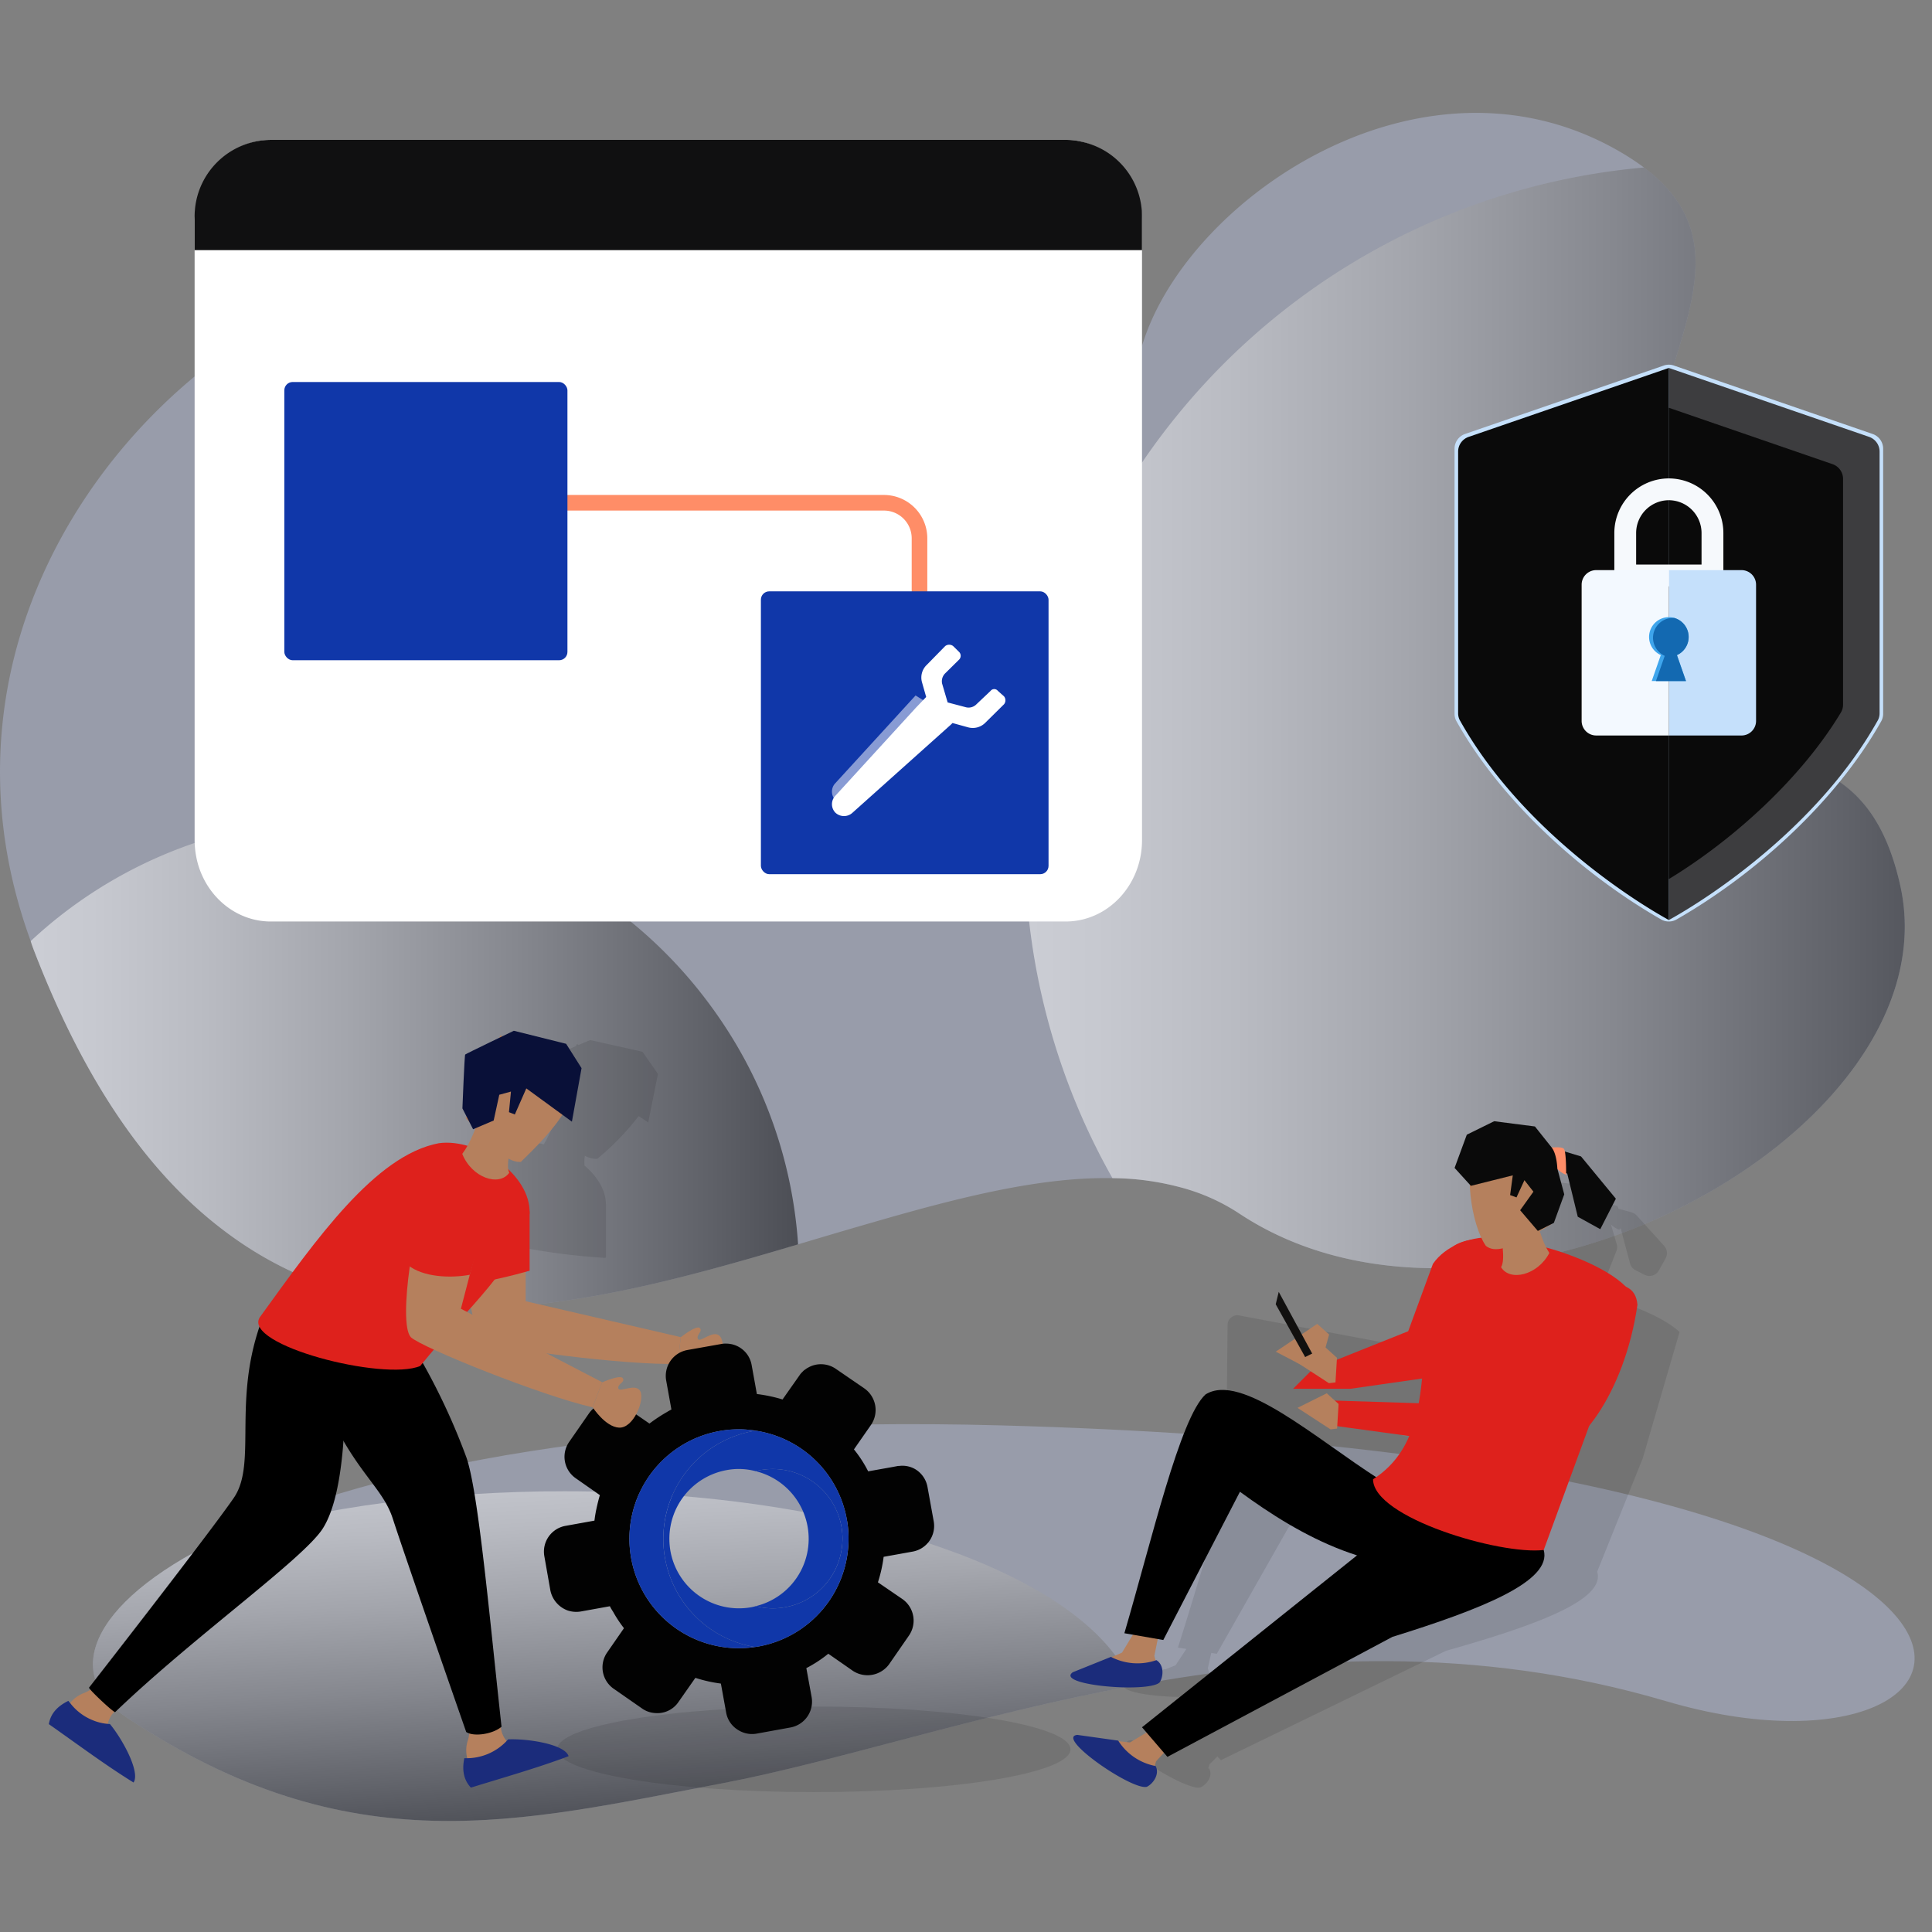 <svg xmlns="http://www.w3.org/2000/svg" xmlns:xlink="http://www.w3.org/1999/xlink" width="428" height="428" viewBox="0 0 428 428">
  <rect x="0" y="0" width="428" height="428" fill="#808080" stroke="none"/>
  <defs>
    <linearGradient id="linear-gradient" x1="0.382" y1="-0.143" x2="0.55" y2="0.881" gradientUnits="objectBoundingBox">
      <stop offset="0" stop-color="#fff"/>
      <stop offset="0.085" stop-color="#f5f5f5"/>
      <stop offset="0.229" stop-color="#dadada"/>
      <stop offset="0.413" stop-color="#afafaf"/>
      <stop offset="0.631" stop-color="#747474"/>
      <stop offset="0.876" stop-color="#292929"/>
      <stop offset="1"/>
    </linearGradient>
    <linearGradient id="linear-gradient-2" x1="0" y1="0.5" x2="1" y2="0.5" xlink:href="#linear-gradient"/>
    <clipPath id="clip-create_password">
      <rect width="428" height="428"/>
    </clipPath>
  </defs>
  <g id="create_password" clip-path="url(#clip-create_password)">
    <g id="Groupe_2821" data-name="Groupe 2821" transform="translate(-55 -107.792)">
      <g id="Groupe_2716" data-name="Groupe 2716" transform="translate(75.592 423.285)">
        <path id="Tracé_7613" data-name="Tracé 7613" d="M553.7,603.616c-42.168-12.424-82.164-10.01-118.14-3.361-34.608,6.4-65.474,16.761-90.917,21.593-44.721,8.5-82.306,18.474-131.963-14.664-14.871-9.938-7.279-26.6,22.957-40.488,31.81-14.7,88.677-26.386,170.841-24.146C658.373,549.374,633.422,627.165,553.7,603.616Z" transform="translate(-205.308 -542.274)" fill="rgba(189,197,234,0.4)"/>
        <path id="Tracé_7614" data-name="Tracé 7614" d="M435.564,590.412c-34.608,6.4-65.474,16.762-90.917,21.593-44.721,8.5-82.306,18.474-131.963-14.664-14.871-9.938-7.279-26.6,22.957-40.488,20.856-6.021,46.473-9.554,74.152-9.554C373.484,547.3,426.221,566.02,435.564,590.412Z" transform="translate(-205.308 -532.431)" opacity="0.5" fill="url(#linear-gradient)" style="mix-blend-mode: overlay;isolation: isolate"/>
      </g>
      <g id="Groupe_2717" data-name="Groupe 2717" transform="translate(55 132.792)">
        <path id="Tracé_7615" data-name="Tracé 7615" d="M472.888,687.934a44.011,44.011,0,0,0-13.578-5.95,59.255,59.255,0,0,0-14.522-1.888c-15.853-.316-33.91,4.234-52.982,9.764-5.494,1.574-11.024,3.219-16.658,4.9-27.084,8.051-55.536,15.959-82.2,13.72-16.028-1.332-31.425-6.3-45.529-17.182-15.817-12.11-29.954-31.6-41.5-61.521-.281-.734-.559-1.471-.769-2.2-12.669-34.715-6.474-67.436,9.027-93.331,29.99-50.148,94.8-74.854,125.981-39.334,37.058,42.168,77.442,38.319,98.58,19.211a45.521,45.521,0,0,0,12.947-19.492c10.708-32.614,63.2-67.643,106.663-41.257q2.308,1.416,4.2,2.834c29.744,22.327-9.2,51.476.734,97.284,10.323,47.769,46.228,17.954,56.027,61.731C631.586,670.3,528.74,724.957,472.888,687.934Z" transform="translate(-198.348 -444.094)" fill="rgba(189,197,234,0.4)"/>
        <path id="Tracé_7616" data-name="Tracé 7616" d="M322.6,679.918a44.015,44.015,0,0,0-13.578-5.95,59.247,59.247,0,0,0-14.522-1.888,149.8,149.8,0,0,1-19.247-66.7c-.107-2.414-.175-4.864-.175-7.314A150.457,150.457,0,0,1,412.253,448.186c29.744,22.327-9.2,51.476.734,97.284,10.323,47.769,46.228,17.954,56.027,61.731C481.3,662.281,378.449,716.941,322.6,679.918Z" transform="translate(-48.057 -436.078)" opacity="0.5" fill="url(#linear-gradient-2)" style="mix-blend-mode: overlay;isolation: isolate"/>
        <path id="Tracé_7617" data-name="Tracé 7617" d="M428.257,491.562A142.2,142.2,0,0,1,203.7,511.684c29.99-50.148,94.8-74.854,125.981-39.334C366.736,514.519,407.12,510.669,428.257,491.562Z" transform="translate(-187.87 -421.539)" opacity="0.5" fill="url(#linear-gradient-2)" style="mix-blend-mode: overlay;isolation: isolate"/>
        <path id="Tracé_7618" data-name="Tracé 7618" d="M370.647,591.225c-27.084,8.051-55.536,15.959-82.2,13.72-16.028-1.331-31.425-6.3-45.529-17.182-15.817-12.11-29.954-31.6-41.5-61.521-.281-.734-.559-1.471-.769-2.2a100.692,100.692,0,0,1,68.9-27.087,82.972,82.972,0,0,1,8.4.388,101.053,101.053,0,0,1,70.548,37.408c2.1,2.624,4.1,5.355,5.95,8.19A100.259,100.259,0,0,1,370.647,591.225Z" transform="translate(-193.847 -340.561)" opacity="0.5" fill="url(#linear-gradient-2)" style="mix-blend-mode: overlay;isolation: isolate"/>
      </g>
    </g>
    <g id="Groupe_2869" data-name="Groupe 2869" transform="translate(10.823 -80.649)">
      <path id="Tracé_7688" data-name="Tracé 7688" d="M277.925,129.686v137.1c0,9.913-7.533,18.006-16.928,18.006H84.934c-7.613,0-14.053-5.367-16.16-12.769a20.221,20.221,0,0,1-.727-5.237v-137.1a18.868,18.868,0,0,1,2.186-8.83,16.74,16.74,0,0,1,14.7-9.218H261a13.6,13.6,0,0,1,3.524.432,16.475,16.475,0,0,1,10.083,6.923A18.435,18.435,0,0,1,277.925,129.686Z" transform="translate(-35.756)" fill="#fff"/>
      <path id="Tracé_7689" data-name="Tracé 7689" d="M277.925,128.533v7.533H68.048v-7.533a16.954,16.954,0,0,1,16.886-16.89H261a14.475,14.475,0,0,1,3.524.4,16.91,16.91,0,0,1,13.4,16.485Z" transform="translate(-35.756 -0.003)" fill="#101011"/>
      <g id="Groupe_2849" data-name="Groupe 2849" transform="translate(86.302 190.301)">
        <path id="Tracé_7690" data-name="Tracé 7690" d="M286.71,331.377V287.005a6.143,6.143,0,0,0-6.141-6.141h-98.7v-3.457h98.7a9.61,9.61,0,0,1,9.6,9.6v44.372" transform="translate(-181.866 -277.407)" fill="#ff8d67"/>
      </g>
      <rect id="Rectangle_1" data-name="Rectangle 1" width="62.719" height="61.641" rx="1.846" transform="translate(52.164 165.274)" fill="#1037a9"/>
      <rect id="Rectangle_2" data-name="Rectangle 2" width="63.723" height="62.66" rx="1.846" transform="translate(157.74 211.651)" fill="#1037a9"/>
      <g id="Groupe_2851" data-name="Groupe 2851" transform="translate(320.576 365.196)">
        <g id="Groupe_2850" data-name="Groupe 2850" transform="translate(0 0)">
          <rect id="Rectangle_3" data-name="Rectangle 3" width="11.856" height="4.424" rx="0.694" transform="translate(0 10.267) rotate(-59.999)" fill="#e90566"/>
        </g>
      </g>
      <path id="Tracé_7691" data-name="Tracé 7691" d="M211.427,580.053V568.271c0-.035-.035-.067-.035-.1-.035-3.082-1.883-6.061-4.726-8.494a9.621,9.621,0,0,1,.067-2.157,5.88,5.88,0,0,0,2.74.685,59.358,59.358,0,0,0,9.178-9.487l2.123,1.406,2.157-10.752-3.422-4.9-11.574-2.6s-1.1.443-2.569,1.091l-.411-.2-.237.478c-3.152,1.37-7.466,3.289-7.568,3.391-.172.172-.617,10.822-.617,10.822l.924,1.609-.169.376c.274.237.513.513.787.755l.822,1.437.513-.207a26.487,26.487,0,0,1-1.781,3.563,16.721,16.721,0,0,0-6.3-.548c-8.32,1.437-16.229,7.843-23.869,16.093a144.144,144.144,0,0,0,43.661,9.588C211.218,580.085,211.32,580.085,211.427,580.053Z" transform="translate(-87.994 -220.818)" opacity="0.1" style="isolation: isolate"/>
      <path id="Tracé_7692" data-name="Tracé 7692" d="M625,631.211c-3.369-3.136-10.367-6.1-17.616-7.928a19.8,19.8,0,0,1-1.479-3.336c.816-.437,1.635-.876,2.569-1.408l.545-.249L611,613.3a2.355,2.355,0,0,0,.074-1.558l-1.284-4.378a4.623,4.623,0,0,0,1.941,1.2v-.325l.249.112,2.049,7.664a2.389,2.389,0,0,0,1.234,1.519l1.989,1a2.391,2.391,0,0,0,3.161-.966l1.491-2.661a2.384,2.384,0,0,0-.312-2.772L615.5,605.4a2.385,2.385,0,0,0-1.139-.7l-2.919-.807a1.183,1.183,0,0,0-.245-.589,4.722,4.722,0,0,0-2.339-.242h0l-.37-.026-3.066-3.508a2.4,2.4,0,0,0-1.523-.8l-7.46-.873a2.368,2.368,0,0,0-1.256.194l-4.579,2.052a2.39,2.39,0,0,0-1.24,1.287l-1.75,4.343a2.38,2.38,0,0,0,.526,2.581l1.648,1.651a2.379,2.379,0,0,1,.676,1.508,26.8,26.8,0,0,0,2.508,9.818,19.135,19.135,0,0,0-3.034.558,9.669,9.669,0,0,0-2.747.979,12.639,12.639,0,0,0-4.968,3.738l-10.86,13.983a2.393,2.393,0,0,1-2.339.883l-6.8-1.307.029-3.129.029-1.3a2.056,2.056,0,0,0-1.775-1.946l-32.944-6.182a2.173,2.173,0,0,0-2.69,1.921l-.041,3.722-.169,17.1a2.053,2.053,0,0,0,1.772,1.946l.166.032h0l-.5-.093a1.492,1.492,0,0,0-1.351.4,1.052,1.052,0,0,0-.4.641l-.484,2.056a1.307,1.307,0,0,0,1.033,1.533c.034.007.067.012.1.016l3.606.675c-4.748,9.158-9.8,28.257-14.738,43.61l1.877.3-2.4,3.607-2.3.927c-.054-.026-.105-.038-.156-.064l-8.447,3.1c-4.057,2.636,16.826,4.219,19.238,2.049.908-1.3.94-3.572-.727-4.49-.061.016-.124.029-.185.045l-.271-.9.759-3.4,1.227.195,15.723-27.713a2.384,2.384,0,0,1,3.25-.9c.043.024.085.05.125.076a98.7,98.7,0,0,0,19.5,10.032,2.377,2.377,0,0,1,.561,4.152l-43.881,31.959,1,1.061-3.665,2-2.5-.242c-.035-.047-.076-.076-.112-.128l-9.041-1.157c-5,.43,12.078,11.255,15.395,10.484,1.518-.7,2.847-2.651,1.938-4.2-.064-.013-.121-.038-.185-.051l.285-.9,1.74-1.731.777.825,49.655-24.129a2.417,2.417,0,0,1,.389-.147c19.5-5.525,35.258-11.189,33.312-17.476l10.1-25.127m-40.124,2.5-6.587-1.237,6.042.749.743.095c-.056.136-.127.263-.19.4Zm-4.089-9.9a2.768,2.768,0,0,0,.664.118,11.952,11.952,0,0,0,6.45-1.854c-.178,1.571-.4,3.123-.7,4.637l-1.848-.051-12.788-.37a2.39,2.39,0,0,1-2.32-2.413h0a2.389,2.389,0,0,1,3.065-2.269Zm1.237,14.216a18.891,18.891,0,0,1-3,2.712,2.363,2.363,0,0,1-2.607.089c-2.847-1.721-5.781-3.606-8.709-5.484Z" transform="translate(-263.745 -255.479)" opacity="0.1" style="isolation: isolate"/>
      <g id="Groupe_2857" data-name="Groupe 2857" transform="translate(226.32 329.04)">
        <g id="Groupe_2852" data-name="Groupe 2852" transform="translate(0.623 134.781)">
          <path id="Tracé_7693" data-name="Tracé 7693" d="M501.147,853.8l-4.725,2.838-7.484-.8,12.29,8.379.976-3.395,2.986-3.258Z" transform="translate(-483.863 -853.804)" fill="#b5805d"/>
          <path id="Tracé_7694" data-name="Tracé 7694" d="M496.487,863.154a12.515,12.515,0,0,1-8.292-5.631l-9.041-1.268c-5,.472,12.075,12.352,15.392,11.5C496.069,866.989,497.395,864.851,496.487,863.154Z" transform="translate(-478.244 -855.092)" fill="#1b2c7b"/>
        </g>
        <g id="Groupe_2853" data-name="Groupe 2853" transform="translate(49.327 25.698)">
          <path id="Tracé_7695" data-name="Tracé 7695" d="M630.3,628.949c-8.3,13.269,8.518,34.8-14.369,25.36l-22.307,3.186H580.88l6.373-6.373h3.187l15.933-6.373,5.475-14.918C617.476,621.686,633.544,622.534,630.3,628.949Z" transform="translate(-580.88 -623.93)" fill="#de211c"/>
        </g>
        <path id="Tracé_7696" data-name="Tracé 7696" d="M599.32,759.688c1.945,6.925-13.926,13.161-33.518,19.245l-49.844,26.583-5.631-6.558,51.1-40.85c8.789-5.169,19.375-9.761,27.74-6.68Z" transform="translate(-494.48 -664.705)"/>
        <g id="Groupe_2854" data-name="Groupe 2854" transform="translate(0 113.226)">
          <path id="Tracé_7697" data-name="Tracé 7697" d="M496.122,808.38l-2.715,4.485-6.858,3.037,14.94,1.1-.926-3.409.876-4.29Z" transform="translate(-481.984 -808.38)" fill="#b5805d"/>
          <path id="Tracé_7698" data-name="Tracé 7698" d="M495.965,820.556a12.763,12.763,0,0,1-10.067-.723l-8.447,3.4c-4.057,2.895,16.826,4.631,19.241,2.25C497.6,824.062,497.632,821.563,495.965,820.556Z" transform="translate(-476.931 -814.398)" fill="#1b2c7b"/>
        </g>
        <path id="Tracé_7699" data-name="Tracé 7699" d="M578.046,733.759c-19.971,3.445-36.912-6.16-50.348-15.985l-16.979,32.842-8.62-1.5c6.077-20.742,12.326-47.711,17.976-52.9,7.9-4.977,24.429,9.8,38.393,18.716Z" transform="translate(-490.156 -635.694)"/>
        <path id="Tracé_7700" data-name="Tracé 7700" d="M618.191,677.844c0,8.5,28.135,16.81,37.807,15.672l20.2-55.171c-2.186-8.674-34.146-18.384-40.911-11.52C624.813,641.257,635.31,666.907,618.191,677.844Z" transform="translate(-551.158 -598.533)" fill="#de211c"/>
        <g id="Groupe_2855" data-name="Groupe 2855" transform="translate(85.095)">
          <path id="Tracé_7701" data-name="Tracé 7701" d="M677.392,623.468c1.02-1.606.13-6.243-.5-10.471l7.795-2.559c.822,3.9,1.826,7.453,3.4,9.888C685.524,625.269,679.339,626.712,677.392,623.468Z" transform="translate(-667.099 -591.143)" fill="#b5805d"/>
          <path id="Tracé_7702" data-name="Tracé 7702" d="M666.869,602.347c1.842,1.424,4.809,1.252,14.521-4.818l.389-16.992-17.017-1.319C661.857,585.32,663.561,597.5,666.869,602.347Z" transform="translate(-659.944 -574.737)" fill="#b5805d"/>
          <path id="Tracé_7703" data-name="Tracé 7703" d="M656.254,580.115l3.612,3.97,9.281-2.32-.593,4.37,1.416.513,1.756-3.813,1.993,2.547-2.942,4.11,3.917,4.583,3.553-1.783,2.3-6.323-1.519-5.674,2.188,1.088,2.325,9.546,4.988,2.757,3.453-6.753-7.714-9.36-6.494-1.968-3.723-4.672-9.03-1.161-6.06,2.983Z" transform="translate(-656.254 -569.776)" fill="#0a0a0a"/>
          <path id="Tracé_7704" data-name="Tracé 7704" d="M701.591,582c1.163,1.431,1.252,4.687,1.252,4.687a4.639,4.639,0,0,0,1.941,1.322s.064-5.287-.532-5.777S701.591,582,701.591,582Z" transform="translate(-680.077 -576.162)" fill="#ff8d67"/>
        </g>
        <g id="Groupe_2856" data-name="Groupe 2856" transform="translate(50.295 36.251)">
          <path id="Tracé_7705" data-name="Tracé 7705" d="M645.045,683.642l-30.21-4.1-16.8-2.292.354-5.475,17.473.555,26.481.812,8.494-20.892c2.578-5.341,14.777-9.685,15.327-1.644C663.3,670.363,652.544,684.509,645.045,683.642Z" transform="translate(-590.86 -646.169)" fill="#de211c"/>
          <path id="Tracé_7706" data-name="Tracé 7706" d="M592.02,699.152l-2.618-2.373-6.483,3.227,7.32,4.767,1.453-.175Z" transform="translate(-582.919 -672.763)" fill="#b5805d"/>
        </g>
      </g>
      <ellipse id="Ellipse_2" data-name="Ellipse 2" cx="56.859" cy="9.481" rx="56.859" ry="9.481" transform="translate(112.603 458.698)" opacity="0.1" style="isolation: isolate"/>
      <g id="Groupe_2867" data-name="Groupe 2867" transform="translate(0.001 308.995)">
        <g id="Groupe_2858" data-name="Groupe 2858" transform="translate(91.586 31.708)">
          <path id="Tracé_7707" data-name="Tracé 7707" d="M241.4,630.519l-.664,5.924c-11.549.332-40.034-3.362-42.9-4.991-1.631-1.1-2.929-6.456-3.8-12.715-1.1-8.02-1.4-17.47-.532-21.4.8-4.924,12.48-3.926,13.547,4.3v20.93Z" transform="translate(-193.004 -594.356)" fill="#b5805d"/>
          <path id="Tracé_7708" data-name="Tracé 7708" d="M293.619,674.093s3.8,3.5,6.775,2.9c3.171-.641,4-7.3,2.581-8.961s-4.436,1.514-4.895.58,1.139-1.644.427-2.412-4.232,2.021-4.232,2.021Z" transform="translate(-245.874 -632.039)" fill="#b5805d"/>
          <path id="Tracé_7709" data-name="Tracé 7709" d="M207.921,603.239v12.989c-3.327.966-10.286,2.7-13.881,2.929-1.1-8.02-1.4-17.47-.532-21.4C194.308,592.834,206.854,595.02,207.921,603.239Z" transform="translate(-193.005 -594.775)" fill="#de211c"/>
        </g>
        <g id="Groupe_2862" data-name="Groupe 2862" transform="translate(109.67 69.308)">
          <g id="Groupe_2859" data-name="Groupe 2859" transform="translate(35.288 27.782)">
            <path id="Tracé_7710" data-name="Tracé 7710" d="M336.1,744.872a15.459,15.459,0,0,0-17.943-12.49,9.665,9.665,0,0,0-1.061.241,15.466,15.466,0,0,0-11.367,17.737c.035.137.067.309.1.446a15.31,15.31,0,0,0,11.3,11.711,14.822,14.822,0,0,0,6.507.237,15.393,15.393,0,0,0,12.635-13.834,14.636,14.636,0,0,0-.172-4.041Z" transform="translate(-305.477 -732.137)" fill="none"/>
          </g>
          <g id="Groupe_2861" data-name="Groupe 2861">
            <path id="Tracé_7711" data-name="Tracé 7711" d="M312.811,719.664a5.777,5.777,0,0,0,4.656-6.711l-1.37-7.568a5.8,5.8,0,0,0-2.773-4.006,5.66,5.66,0,0,0-3.528-.685,1.632,1.632,0,0,0-.411.035l-1.061.2-5.376.958a27.306,27.306,0,0,0-3.152-4.863l3.767-5.41a5.845,5.845,0,0,0-1.437-8.082l-6.335-4.347a5.818,5.818,0,0,0-3.286-1.029,5.65,5.65,0,0,0-2.98.822.734.734,0,0,0-.274.172c-.207.137-.411.274-.583.411l-.376.376a4.172,4.172,0,0,0-.583.72l-2.122,3.011-1.609,2.294a33.309,33.309,0,0,0-5.685-1.2l-1.163-6.437a5.725,5.725,0,0,0-5.376-4.726.047.047,0,0,0-.067,0l0,0a5.136,5.136,0,0,0-1.265.07l-7.5,1.335a5.829,5.829,0,0,0-4.726,6.743l1.163,6.44c-.341.169-.685.376-1.026.58a35.338,35.338,0,0,0-3.837,2.536l-5.376-3.7a5.82,5.82,0,0,0-6.643.035,6.211,6.211,0,0,0-1.4,1.437l-4.35,6.264a5.785,5.785,0,0,0,1.407,8.059l.033.023,5.341,3.735c-.274.924-.513,1.883-.72,2.842a26.894,26.894,0,0,0-.478,2.807l-6.437,1.163a5.792,5.792,0,0,0-4.66,6.737v.009l1.335,7.568a6,6,0,0,0,3.9,4.452,6.068,6.068,0,0,0,2.842.2l6.437-1.163a11.781,11.781,0,0,0,.72,1.234,28.106,28.106,0,0,0,2.4,3.63l-3.7,5.343a5.774,5.774,0,0,0,1.388,8.047l.05.035,6.3,4.382a5.625,5.625,0,0,0,2.98,1h.035a5.622,5.622,0,0,0,5-2.431l3.767-5.376a31.453,31.453,0,0,0,5.65,1.268l.2,1.091.959,5.275a5.627,5.627,0,0,0,2.534,3.837,5.774,5.774,0,0,0,4.213.889l7.533-1.37a5.824,5.824,0,0,0,4.656-6.778l-1.163-6.37a28.317,28.317,0,0,0,4.863-3.184l3.7,2.569,1.714,1.2a5.91,5.91,0,0,0,7.017-.344,5.533,5.533,0,0,0,1.061-1.128l4.385-6.335a5.831,5.831,0,0,0-1.471-8.082l-5.41-3.7a31.459,31.459,0,0,0,1.268-5.65Zm-62.357,1.507a24.242,24.242,0,0,1,19.494-28.2l.095-.017a23.353,23.353,0,0,1,8.012-.067,24.171,24.171,0,0,1,20.168,19.656,22.922,22.922,0,0,1,.376,4.315,24.258,24.258,0,0,1-19.962,23.833c-.237.032-.446.067-.685.1A24.207,24.207,0,0,1,250.453,721.172Z" transform="translate(-231.113 -673.591)" fill="#020202"/>
            <g id="Groupe_2860" data-name="Groupe 2860" transform="translate(18.94 18.981)">
              <path id="Tracé_7712" data-name="Tracé 7712" d="M305.727,750.9c.035.137.067.309.1.446A15.309,15.309,0,0,0,317.12,763.05l.008,0a15.389,15.389,0,0,0-.026-29.891l-.008,0A15.465,15.465,0,0,0,305.727,750.9Z" transform="translate(-289.129 -723.872)" fill="none"/>
              <path id="Tracé_7713" data-name="Tracé 7713" d="M341.472,744.877A15.346,15.346,0,0,1,330,762.512l-.008,0,.009,0a14.823,14.823,0,0,0,6.507.237,15.393,15.393,0,0,0,12.635-13.834,14.638,14.638,0,0,0-.172-4.041v-.008a15.459,15.459,0,0,0-17.943-12.49,9.626,9.626,0,0,0-1.053.239A15.41,15.41,0,0,1,341.472,744.877Z" transform="translate(-302.002 -723.336)" fill="#1037a9"/>
              <path id="Tracé_7714" data-name="Tracé 7714" d="M278.925,742.189a23.4,23.4,0,0,1-.376-5.07,24.265,24.265,0,0,1,19.965-23.148,2.818,2.818,0,0,1,.513-.067h0a23.353,23.353,0,0,0-8.012.067,24.245,24.245,0,0,0,7.822,47.85A24.278,24.278,0,0,1,278.925,742.189Z" transform="translate(-271.027 -713.59)" fill="#1037a9"/>
              <path id="Tracé_7715" data-name="Tracé 7715" d="M307.924,762.055a24.258,24.258,0,0,0,19.962-23.833,22.922,22.922,0,0,0-.377-4.315,24.172,24.172,0,0,0-20.166-19.656h0a2.824,2.824,0,0,0-.513.067,24.265,24.265,0,0,0-19.965,23.148,23.4,23.4,0,0,0,.376,5.07,24.278,24.278,0,0,0,19.912,19.632l.088-.011C307.477,762.122,307.685,762.087,307.924,762.055Zm-1.58-8.7a15.418,15.418,0,0,1-17.906-12.4,16.2,16.2,0,0,1-.242-2.874,15.454,15.454,0,0,1,12.67-15.1,14.508,14.508,0,0,1,6.437.237l.009,0a9.626,9.626,0,0,1,1.053-.239,15.459,15.459,0,0,1,17.943,12.49v.008a14.637,14.637,0,0,1,.172,4.041,15.393,15.393,0,0,1-12.635,13.834,14.822,14.822,0,0,1-6.507-.237l-.009,0a8.09,8.09,0,0,1-.986.24Z" transform="translate(-279.341 -713.938)" fill="#1037a9"/>
            </g>
          </g>
        </g>
        <g id="Groupe_2863" data-name="Groupe 2863" transform="translate(55.448 58.451)">
          <path id="Tracé_7717" data-name="Tracé 7717" d="M202.5,851.339a5.765,5.765,0,0,0,1.284,3.094c1.256,1.635-8.12,5.376-8.12,5.376a7.162,7.162,0,0,1-.564-5.162,8.155,8.155,0,0,0,.28-4.426Z" transform="translate(-157.839 -755.546)" fill="#b5805d"/>
          <path id="Tracé_7718" data-name="Tracé 7718" d="M116.848,658.33c8.237,30.028,17.757,32.8,20.733,41.985s16.277,47.294,16.277,47.294c1.673,1.122,5.918.472,7.823-1.169-2.636-23.964-5.115-52.087-7.791-59.684a144.137,144.137,0,0,0-19.477-36.045Z" transform="translate(-116.848 -650.711)"/>
          <path id="Tracé_7719" data-name="Tracé 7719" d="M193.706,862.493c-.569,2.693-.1,4.875,1.453,6.523,7.476-2.314,14.812-4.388,21.644-6.966-.864-2.671-9.1-3.92-13.4-3.725A12.228,12.228,0,0,1,193.706,862.493Z" transform="translate(-157.112 -759.795)" fill="#1b2c7b"/>
        </g>
        <g id="Groupe_2864" data-name="Groupe 2864" transform="translate(0 61.73)">
          <path id="Tracé_7720" data-name="Tracé 7720" d="M18.889,838.016a5.852,5.852,0,0,0-1.635,2.878c-.217.733-1.38.526-2.8.029a41.392,41.392,0,0,1-6.447-3.165,6.657,6.657,0,0,1,.918-1.482,7.055,7.055,0,0,1,2.874-2.142,7.94,7.94,0,0,0,1.954-1.039,5.545,5.545,0,0,0,1.679-1.431l1.033,1.9,2.355,4.353Z" transform="translate(-4.208 -749.076)" fill="#b5805d"/>
          <path id="Tracé_7721" data-name="Tracé 7721" d="M75.482,663.715a235.779,235.779,0,0,1-.443,24.123c-.647,7.807-2.008,14.423-4.516,18.349-4.356,6.778-28.614,23.951-45.988,40.656-.555-.083-5.774-5-5.781-5.427,0,0,26.583-34.063,32.065-42.033s-.937-22.842,7.165-41.762Z" transform="translate(-9.856 -657.622)"/>
          <path id="Tracé_7722" data-name="Tracé 7722" d="M19.067,857.6a1.918,1.918,0,0,1-.309.854C12.538,854.606,6.429,850.044,0,845.525c.373-2.266,1.8-3.929,4.324-5.156a5.235,5.235,0,0,0,.392.481,11.878,11.878,0,0,0,5.2,3.885,11.179,11.179,0,0,0,3.126.733c.166.032.325.009.491.038C16.02,848.492,19.513,854.728,19.067,857.6Z" transform="translate(-0.001 -753.649)" fill="#1b2c7b"/>
        </g>
        <path id="Tracé_7723" data-name="Tracé 7723" d="M98.117,618.451c-3.986,6.134,27.425,14.236,35.525,10.806,11.074-13.636,21.268-21.714,24.229-33.773.36-8.542-11.415-16.765-20.1-15.58C123.639,582.581,110.589,601.223,98.117,618.451Z" transform="translate(-51.375 -554.994)" fill="#de211c"/>
        <g id="Groupe_2865" data-name="Groupe 2865" transform="translate(79.136 31.826)">
          <path id="Tracé_7724" data-name="Tracé 7724" d="M210.2,640.633v.035l-2.129,5.523c-11.249-2.53-37.906-13.244-40.267-15.542-1.466-1.664-1.234-8.384-.233-15.542,1.029-7.453,2.895-15.341,4.556-18.569,2.03-4.56,13.046-.664,12.049,7.556l-3.3,12.744-1.962,7.518Z" transform="translate(-166.767 -594.603)" fill="#b5805d"/>
          <path id="Tracé_7725" data-name="Tracé 7725" d="M253.861,695.922s2.8,4.34,5.837,4.508c3.227.172,5.7-6.067,4.739-8.031s-4.672.354-4.882-.664,1.519-1.306,1.016-2.227-4.6.892-4.6.892Z" transform="translate(-212.532 -644.336)" fill="#b5805d"/>
        </g>
        <g id="Groupe_2866" data-name="Groupe 2866" transform="translate(91.577)">
          <path id="Tracé_7726" data-name="Tracé 7726" d="M203.4,578.325c-.873-1.737.449-6.4,1.471-10.677l-7.565-3.327c-1.186,3.923-2.521,7.467-4.318,9.815C195.09,579.43,201.151,581.47,203.4,578.325Z" transform="translate(-192.985 -546.865)" fill="#b5805d"/>
          <path id="Tracé_7727" data-name="Tracé 7727" d="M206.834,557.7c-3.792.226-8.056-5.567-12.186-9.659l7.661-18.4,16.957,8.731C218.856,545.53,213.061,551.658,206.834,557.7Z" transform="translate(-193.859 -528.641)" fill="#b5805d"/>
          <path id="Tracé_7728" data-name="Tracé 7728" d="M195.431,549.356l4.56-1.934,1.243-5.707,2.588-.708-.443,4.563,1.3.513,2.543-5.777,10.1,7.37,2.138-11.854-3.417-5.395-11.584-2.89s-10.618,5.093-10.778,5.267-.612,11.931-.612,11.931Z" transform="translate(-193.029 -527.536)" fill="#091038"/>
        </g>
        <path id="Tracé_7729" data-name="Tracé 7729" d="M185.188,603.3l-3.932,13.382c-4.095.765-10.29.628-13.786-2.2,1.033-7.454,2.492-14.869,4.155-18.1C173.656,591.824,186.189,595.081,185.188,603.3Z" transform="translate(-88 -562.624)" fill="#de211c"/>
      </g>
      <path id="Tracé_7730" data-name="Tracé 7730" d="M701.966,339.462c-17.578-10.083-35.366-26.194-45.283-43.847a3.345,3.345,0,0,1-.449-1.718V235.237a3.457,3.457,0,0,1,2.361-3.314l43.973-15.14a3.331,3.331,0,0,1,2.278,0l43.974,15.14a3.453,3.453,0,0,1,2.361,3.314v58.658a3.376,3.376,0,0,1-.446,1.718c-9.92,17.653-27.709,33.766-45.283,43.847a3.416,3.416,0,0,1-3.486,0" transform="translate(-344.828 -55.145)" fill="#c5e0fb" fill-rule="evenodd"/>
      <path id="Tracé_7731" data-name="Tracé 7731" d="M802.515,296.272c-13.04,23.256-36.908,38.986-46.233,44.132V218.1L800.6,233.356a3.452,3.452,0,0,1,2.365,3.311v57.892a3.366,3.366,0,0,1-.446,1.715" transform="translate(-397.4 -55.94)" fill="#3d3d3f" fill-rule="evenodd"/>
      <path id="Tracé_7732" data-name="Tracé 7732" d="M658.356,296.272c13.037,23.256,36.905,38.986,46.233,44.132V218.1l-44.318,15.261a3.452,3.452,0,0,0-2.365,3.311v57.892a3.343,3.343,0,0,0,.449,1.715" transform="translate(-345.707 -55.94)" fill="#0a0a0a" fill-rule="evenodd"/>
      <path id="Tracé_7733" data-name="Tracé 7733" d="M794.873,302.431V252.489a3.446,3.446,0,0,0-2.361-3.311l-36.23-12.48V341.108c14.525-8.843,29.439-22.5,38.091-36.867a3.354,3.354,0,0,0,.5-1.81" transform="translate(-397.4 -65.714)" fill="#0a0a0a" fill-rule="evenodd"/>
      <path id="Tracé_7734" data-name="Tracé 7734" d="M742.907,274.507a7.273,7.273,0,0,0-7.247,7.247v7.008h14.49v-7.008a7.274,7.274,0,0,0-7.243-7.247m0-4.828a12.1,12.1,0,0,1,12.078,12.074v9.42a2.416,2.416,0,0,1-2.415,2.415H733.245a2.416,2.416,0,0,1-2.415-2.415v-9.42A12.1,12.1,0,0,1,742.9,269.677Z" transform="translate(-384.026 -83.044)" fill="#f6f9fc"/>
      <path id="Tracé_7735" data-name="Tracé 7735" d="M756.282,312.491h16.1a3.227,3.227,0,0,1,3.218,3.22v30.194a3.227,3.227,0,0,1-3.219,3.222h-16.1Z" transform="translate(-397.4 -105.542)" fill="#c5e0fb" fill-rule="evenodd"/>
      <path id="Tracé_7736" data-name="Tracé 7736" d="M718.785,312.491h16.1v36.634h-16.1a3.227,3.227,0,0,1-3.219-3.222V315.711a3.227,3.227,0,0,1,3.219-3.219" transform="translate(-376.006 -105.542)" fill="#f3f9ff" fill-rule="evenodd"/>
      <path id="Tracé_7737" data-name="Tracé 7737" d="M751.417,334.45a4.392,4.392,0,0,1,1.787,8.4l.112.312,1.9,5.443h-7.594l1.9-5.443.112-.312a4.392,4.392,0,0,1,1.787-8.4" transform="translate(-392.536 -117.08)" fill="#3ea5ec" fill-rule="evenodd"/>
      <path id="Tracé_7738" data-name="Tracé 7738" d="M753.61,334.814a4.393,4.393,0,0,1,.564,8.231l.112.312,1.9,5.443h-6.661l1.842-5.283.108-.312a4.393,4.393,0,0,1,1.791-8.4c.118,0,.232,0,.347.013" transform="translate(-393.506 -117.265)" fill="#1369b1" fill-rule="evenodd"/>
      <g id="Groupe_2868" data-name="Groupe 2868" transform="translate(173.483 223.472)">
        <path id="Tracé_7739" data-name="Tracé 7739" d="M366.349,384.521a2.774,2.774,0,0,0,3.8,0l21.737-19.461.408-.4,3.4.94a3.913,3.913,0,0,0,3.8-.94l4.213-4.162a1.394,1.394,0,0,0,0-1.743l-1.358-1.211a1.029,1.029,0,0,0-1.631,0L397.6,360.5a2.43,2.43,0,0,1-2.31.672l-4.076-1.074-1.224-4.162a2.463,2.463,0,0,1,.679-2.282l3.126-3.088a1.207,1.207,0,0,0,0-1.609l-1.358-1.342a1.441,1.441,0,0,0-1.769,0l-4.072,4.159a3.867,3.867,0,0,0-1.091,3.76l.953,3.355-2.31,2.415-17.8,19.461A2.693,2.693,0,0,0,366.349,384.521Z" transform="translate(-365.586 -347.309)" fill="#fff"/>
      </g>
      <path id="Tracé_7740" data-name="Tracé 7740" d="M366.349,394.147a2.774,2.774,0,0,0,3.8,0l21.737-19.461a30.549,30.549,0,0,1-7.607-3.624.134.134,0,0,1-.137-.13v0l-17.8,19.46A2.693,2.693,0,0,0,366.349,394.147Z" transform="translate(-192.102 -136.249)" fill="#fff" opacity="0.5" style="isolation: isolate"/>
      <path id="Tracé_7741" data-name="Tracé 7741" d="M580.4,659.984l-2.633-2.357-9.195,6.15,7.913,4.128,1.9-.657Z" transform="translate(-296.779 -283.693)" fill="#b5805d"/>
      <path id="Tracé_7742" data-name="Tracé 7742" d="M580.01,665.2l-7.257-13.019.669-2.748,7.45,13.75" transform="translate(-300.962 -282.596)" fill="#11100f"/>
      <path id="Tracé_7743" data-name="Tracé 7743" d="M591.265,677.587l-2.618-2.373-6.484,3.227,7.32,4.767,1.453-.175Z" transform="translate(-305.907 -296.14)" fill="#b5805d"/>
    </g>
  </g>
</svg>
